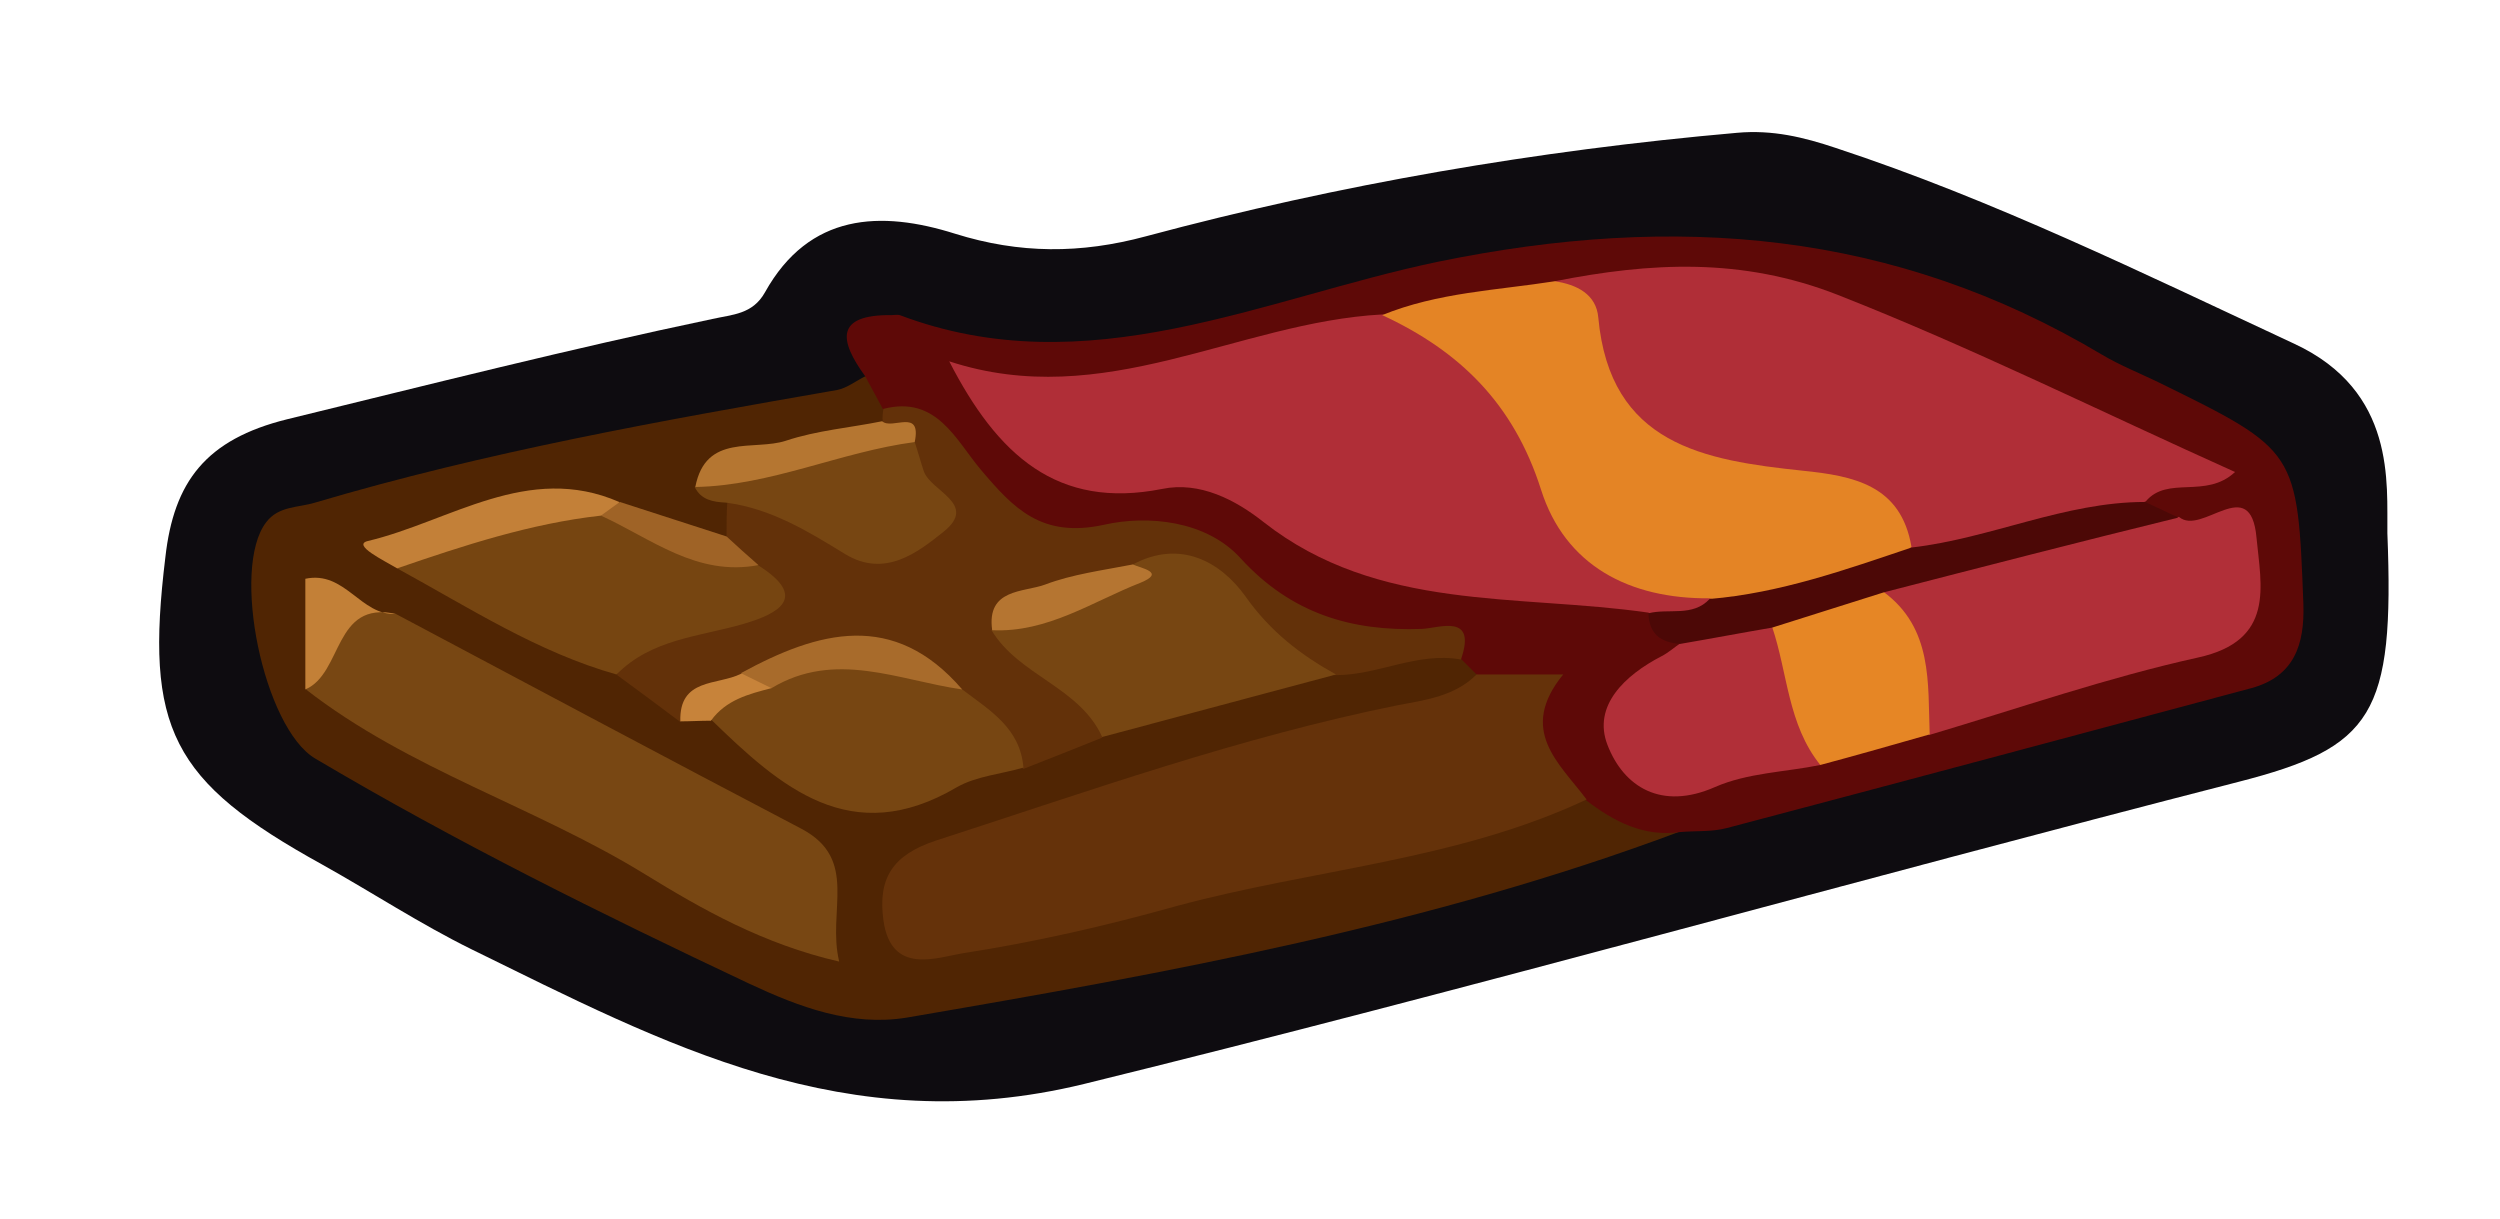 <?xml version="1.0" encoding="utf-8"?>
<!-- Generator: Adobe Illustrator 23.0.2, SVG Export Plug-In . SVG Version: 6.00 Build 0)  -->
<svg version="1.1" id="Camada_1" xmlns="http://www.w3.org/2000/svg" xmlns:xlink="http://www.w3.org/1999/xlink" x="0px" y="0px"
	 viewBox="0 0 38.4 18.72" style="enable-background:new 0 0 38.4 18.72;" xml:space="preserve">
<style type="text/css">
	.st0{fill:#0E0C10;}
	.st1{fill:#502503;}
	.st2{fill:#5E0907;}
	.st3{fill:#65320A;}
	.st4{fill:#633109;}
	.st5{fill:#784713;}
	.st6{fill:#764511;}
	.st7{fill:#774612;}
	.st8{fill:#C38038;}
	.st9{fill:#B57631;}
	.st10{fill:#C38037;}
	.st11{fill:#9F6326;}
	.st12{fill:#C7833A;}
	.st13{fill:#B02E37;}
	.st14{fill:#E48425;}
	.st15{fill:#B12F38;}
	.st16{fill:#E68625;}
	.st17{fill:#4C0806;}
	.st18{fill:#A86B2B;}
	.st19{fill:#B57531;}
</style>
<g>
	<path class="st0" d="M36.67,8.19c0.11,2.79-0.22,3.29-2.29,3.82c-5.92,1.52-11.79,3.18-17.73,4.64c-3.65,0.89-6.45-0.62-9.41-2.07
		c-0.79-0.39-1.52-0.87-2.29-1.3C2.63,12,2.22,11.19,2.54,8.56C2.67,7.4,3.16,6.75,4.41,6.44c2.17-0.53,4.34-1.08,6.53-1.54
		c0.31-0.07,0.62-0.07,0.81-0.41c0.68-1.22,1.78-1.26,2.92-0.9c0.99,0.31,1.93,0.31,2.93,0.04c2.98-0.8,6.01-1.32,9.08-1.59
		c0.55-0.05,1.03,0.07,1.51,0.23c2.43,0.8,4.73,1.93,7.05,3.01C36.81,6.01,36.66,7.43,36.67,8.19z"/>
	<path class="st1" d="M25.81,12.77c-3.84,1.44-7.85,2.17-11.88,2.86c-0.85,0.14-1.65-0.16-2.42-0.52c-2.27-1.07-4.51-2.18-6.67-3.46
		c-0.79-0.47-1.3-2.92-0.75-3.63c0.19-0.25,0.49-0.22,0.75-0.3c2.63-0.78,5.32-1.26,8.02-1.73c0.15-0.03,0.29-0.14,0.43-0.21
		c0.26,0.08,0.38,0.27,0.4,0.53c-0.02,0.11-0.06,0.22-0.14,0.3c-0.72,0.46-1.65,0.27-2.36,0.76c-0.06,0.2,0.09,0.35,0.11,0.53
		c0,0.17-0.05,0.31-0.2,0.41C10.5,8.46,10,8.12,9.47,7.95C8.34,7.53,7.36,8.14,6.32,8.38c-0.02,0-0.04,0.07-0.04,0.1
		c0,0.03,0.04,0.07,0.07,0.1c1.02,0.55,2.04,1.08,3.08,1.58c0.4,0.17,0.74,0.45,1.14,0.61c0.16,0.05,0.31,0.12,0.45,0.2
		c1.4,1.39,2.96,1.37,4.61,0.51c0.44-0.14,0.88-0.31,1.33-0.43c1.17-0.34,2.36-0.65,3.54-0.96c0.63-0.11,1.25-0.4,1.9-0.12
		c0.17,0.1,0.29,0.25,0.34,0.45c-0.28,0.67-0.94,0.68-1.5,0.8c-1.99,0.42-3.92,1.06-5.84,1.71c-0.15,0.05-0.31,0.09-0.45,0.16
		c-0.42,0.19-1.07,0.28-0.89,0.9c0.16,0.55,0.75,0.32,1.15,0.23c2.84-0.61,5.68-1.23,8.5-1.94c0.19-0.05,0.39-0.1,0.58-0.12
		C24.85,12.23,25.38,12.38,25.81,12.77z"/>
	<path class="st2" d="M22.68,10.36c-0.08-0.08-0.16-0.16-0.24-0.24c-0.27-0.34-0.66-0.25-1-0.23c-0.85,0.06-1.6-0.17-2.19-0.76
		c-0.65-0.65-1.47-0.86-2.3-0.76c-0.92,0.11-1.55-0.23-2.07-0.9c-0.37-0.48-0.82-0.85-1.32-1.19c-0.09-0.17-0.18-0.33-0.27-0.5
		c-0.4-0.55-0.47-0.95,0.41-0.94c0.04,0,0.08-0.01,0.12,0c2.88,1.09,5.58-0.26,8.27-0.82c3.65-0.75,7-0.48,10.2,1.43
		c0.27,0.16,0.57,0.28,0.86,0.42c2.14,1.05,2.14,1.05,2.23,3.41c0.02,0.62-0.14,1.11-0.8,1.29c-2.69,0.72-5.37,1.44-8.06,2.15
		c-0.23,0.06-0.48,0.04-0.71,0.06c-0.56,0.08-1.02-0.16-1.45-0.49c-0.48-0.1-0.89-0.46-0.84-0.87
		C23.61,10.67,23.04,10.64,22.68,10.36z"/>
	<path class="st3" d="M22.68,10.36c0.39,0,0.78,0,1.33,0c-0.7,0.86-0.06,1.36,0.36,1.92c-2,0.94-4.21,1.07-6.31,1.64
		c-1.07,0.3-2.16,0.55-3.26,0.72c-0.42,0.07-1.11,0.34-1.23-0.5c-0.09-0.65,0.14-1.01,0.81-1.23c2.35-0.76,4.67-1.59,7.1-2.08
		C21.91,10.75,22.35,10.69,22.68,10.36z"/>
	<path class="st4" d="M13.57,6.28c0.82-0.21,1.11,0.48,1.5,0.94c0.5,0.59,0.93,1.05,1.89,0.84c0.66-0.15,1.57-0.07,2.1,0.52
		c0.77,0.84,1.69,1.12,2.78,1.08c0.26-0.01,0.85-0.25,0.6,0.47c-0.67-0.12-1.27,0.24-1.92,0.24c-0.58-0.01-1.03-0.24-1.38-0.72
		c-0.41-0.56-0.93-0.96-1.7-0.74c-0.55,0.39-1.4,0.06-1.81,0.77c0.35,0.62,1.37,0.71,1.3,1.65c-0.4,0.16-0.8,0.32-1.21,0.48
		c-0.4-0.34-0.74-0.75-1.16-1.06c-0.94-1.06-1.99-0.6-3.03-0.22c-0.36,0.19-0.78,0.25-1.08,0.56c-0.32-0.24-0.64-0.48-0.97-0.72
		c0.02-0.69,0.65-0.61,1.04-0.85c0.31-0.19,0.91,0.04,0.9-0.61c-0.13-0.2-0.36-0.37-0.26-0.66c0-0.17,0-0.35,0.01-0.52
		c0.49-0.33,0.9-0.02,1.31,0.17c0.46,0.22,0.91,0.57,1.43,0.25c0.62-0.38-0.16-0.84,0.01-1.27c0.27-0.49-0.48-0.05-0.36-0.4
		C13.55,6.41,13.56,6.34,13.57,6.28z"/>
	<path class="st5" d="M6.08,9.43c2.07,1.1,4.15,2.21,6.23,3.3c0.89,0.47,0.39,1.26,0.58,2.04c-1.17-0.27-2.1-0.8-2.98-1.34
		c-1.69-1.04-3.63-1.61-5.21-2.84c0.06-0.05,0.14-0.11,0.14-0.18C4.8,9.51,5.31,9.3,6.08,9.43z"/>
	<path class="st6" d="M11.64,8.68c0.8,0.5,0.3,0.75-0.21,0.9c-0.68,0.2-1.42,0.23-1.96,0.78C8.26,10.02,7.2,9.33,6.1,8.73
		C6.93,7.9,8.02,7.87,9.07,7.74C9.95,7.99,10.74,8.49,11.64,8.68z"/>
	<path class="st7" d="M17.4,8.67c0.73-0.39,1.35-0.04,1.73,0.49c0.38,0.54,0.85,0.9,1.39,1.2c-1.2,0.32-2.39,0.64-3.59,0.96
		c-0.35-0.77-1.28-0.94-1.7-1.64C15.82,9.05,16.83,9.35,17.4,8.67z"/>
	<path class="st7" d="M14.78,10.59c0.42,0.32,0.89,0.59,0.94,1.2c-0.34,0.1-0.72,0.13-1.02,0.3c-1.63,0.96-2.71,0-3.78-1.04
		c0-0.57,0.54-0.5,0.84-0.7C12.81,9.83,13.81,10,14.78,10.59z"/>
	<path class="st7" d="M14.05,6.79c0.05,0.15,0.09,0.3,0.14,0.45c0.11,0.31,0.84,0.5,0.3,0.93c-0.4,0.32-0.9,0.71-1.51,0.34
		c-0.57-0.35-1.14-0.7-1.83-0.79c-0.2-0.01-0.38-0.04-0.48-0.24C11.76,7.03,12.84,6.61,14.05,6.79z"/>
	<path class="st8" d="M9.23,7.92C8.15,8.04,7.12,8.38,6.1,8.73C5.9,8.61,5.4,8.37,5.65,8.31c1.26-0.3,2.46-1.21,3.86-0.6
		C9.48,7.86,9.34,7.88,9.23,7.92z"/>
	<path class="st9" d="M14.05,6.79c-1.14,0.15-2.21,0.67-3.37,0.69c0.16-0.83,0.9-0.55,1.39-0.71c0.48-0.16,0.99-0.2,1.48-0.3
		C13.7,6.61,14.16,6.26,14.05,6.79z"/>
	<path class="st10" d="M6.08,9.43c-0.96-0.21-0.81,0.91-1.39,1.16c0-0.57,0-1.14,0-1.7C5.3,8.76,5.54,9.46,6.08,9.43z"/>
	<path class="st11" d="M9.23,7.92c0.1-0.07,0.19-0.14,0.29-0.21c0.55,0.18,1.09,0.35,1.64,0.53c0.16,0.15,0.32,0.29,0.49,0.44
		C10.7,8.86,10,8.27,9.23,7.92z"/>
	<path class="st12" d="M11.85,10.57c-0.35,0.09-0.7,0.18-0.93,0.5c-0.16,0-0.32,0.01-0.47,0.01c-0.02-0.67,0.57-0.55,0.93-0.73
		C11.63,10.22,11.86,10.14,11.85,10.57z"/>
	<path class="st13" d="M25.32,9.41c-2.01-0.29-4.15-0.01-5.91-1.39c-0.43-0.34-0.98-0.63-1.56-0.51c-1.61,0.32-2.53-0.52-3.27-1.96
		c2.38,0.78,4.43-0.6,6.65-0.72c1.08,0.1,1.93,0.62,2.29,1.64c0.46,1.31,1.21,2.22,2.6,2.55c0.12,0.03,0.17,0.16,0.2,0.27
		C26.04,9.74,25.69,9.65,25.32,9.41z"/>
	<path class="st13" d="M23.88,4.32c1.47-0.29,2.87-0.37,4.35,0.21c2.06,0.81,4.03,1.79,6.1,2.72C33.88,7.67,33.3,7.3,32.96,7.7
		c-1.1,0.58-2.27,0.86-3.51,0.86c-0.52-0.36-0.9-0.96-1.6-0.97C25.64,7.55,24.39,6.39,23.88,4.32z"/>
	<path class="st14" d="M23.88,4.32c0.34,0.05,0.64,0.2,0.67,0.56c0.18,1.95,1.62,2.19,3.14,2.35c0.78,0.08,1.51,0.22,1.67,1.17
		c-0.88,0.84-1.9,1.18-3.1,0.79c-1.23,0.01-2.22-0.5-2.59-1.67c-0.42-1.32-1.25-2.13-2.44-2.68C22.09,4.49,22.99,4.46,23.88,4.32z"
		/>
	<path class="st15" d="M33.47,7.94c0.35,0.3,1.1-0.69,1.19,0.32c0.07,0.74,0.29,1.58-0.9,1.84c-1.4,0.31-2.75,0.78-4.13,1.19
		c-0.44-0.69-0.51-1.5-0.78-2.25C30.3,8.27,31.86,8,33.47,7.94z"/>
	<path class="st15" d="M27.96,11.75c-0.54,0.11-1.12,0.12-1.62,0.34c-0.82,0.36-1.4,0-1.65-0.65c-0.23-0.6,0.27-1.07,0.83-1.36
		c0.1-0.05,0.19-0.13,0.29-0.2c0.39-0.41,0.84-0.58,1.39-0.37C27.8,10.14,27.99,10.91,27.96,11.75z"/>
	<path class="st16" d="M27.96,11.75c-0.5-0.62-0.5-1.41-0.74-2.12c0.4-0.72,1.05-0.65,1.71-0.54c0.76,0.56,0.68,1.4,0.71,2.19
		C29.08,11.44,28.52,11.6,27.96,11.75z"/>
	<path class="st17" d="M28.93,9.1c-0.57,0.18-1.14,0.36-1.71,0.54c-0.47,0.08-0.94,0.17-1.41,0.25c-0.3-0.02-0.48-0.15-0.49-0.47
		c0.31-0.08,0.68,0.06,0.94-0.22c1.08-0.09,2.09-0.45,3.1-0.79c1.22-0.14,2.35-0.7,3.59-0.7c0.17,0.08,0.34,0.16,0.51,0.24
		C31.95,8.32,30.44,8.71,28.93,9.1z"/>
	<path class="st18" d="M11.85,10.57c-0.16-0.08-0.31-0.15-0.47-0.23c1.19-0.65,2.35-0.97,3.4,0.25
		C13.8,10.45,12.83,9.98,11.85,10.57z"/>
	<path class="st19" d="M17.4,8.67c0.13,0.06,0.51,0.12,0.12,0.28c-0.74,0.29-1.43,0.77-2.28,0.73c-0.09-0.64,0.48-0.58,0.81-0.7
		C16.47,8.82,16.94,8.76,17.4,8.67z"/>
</g>
</svg>
